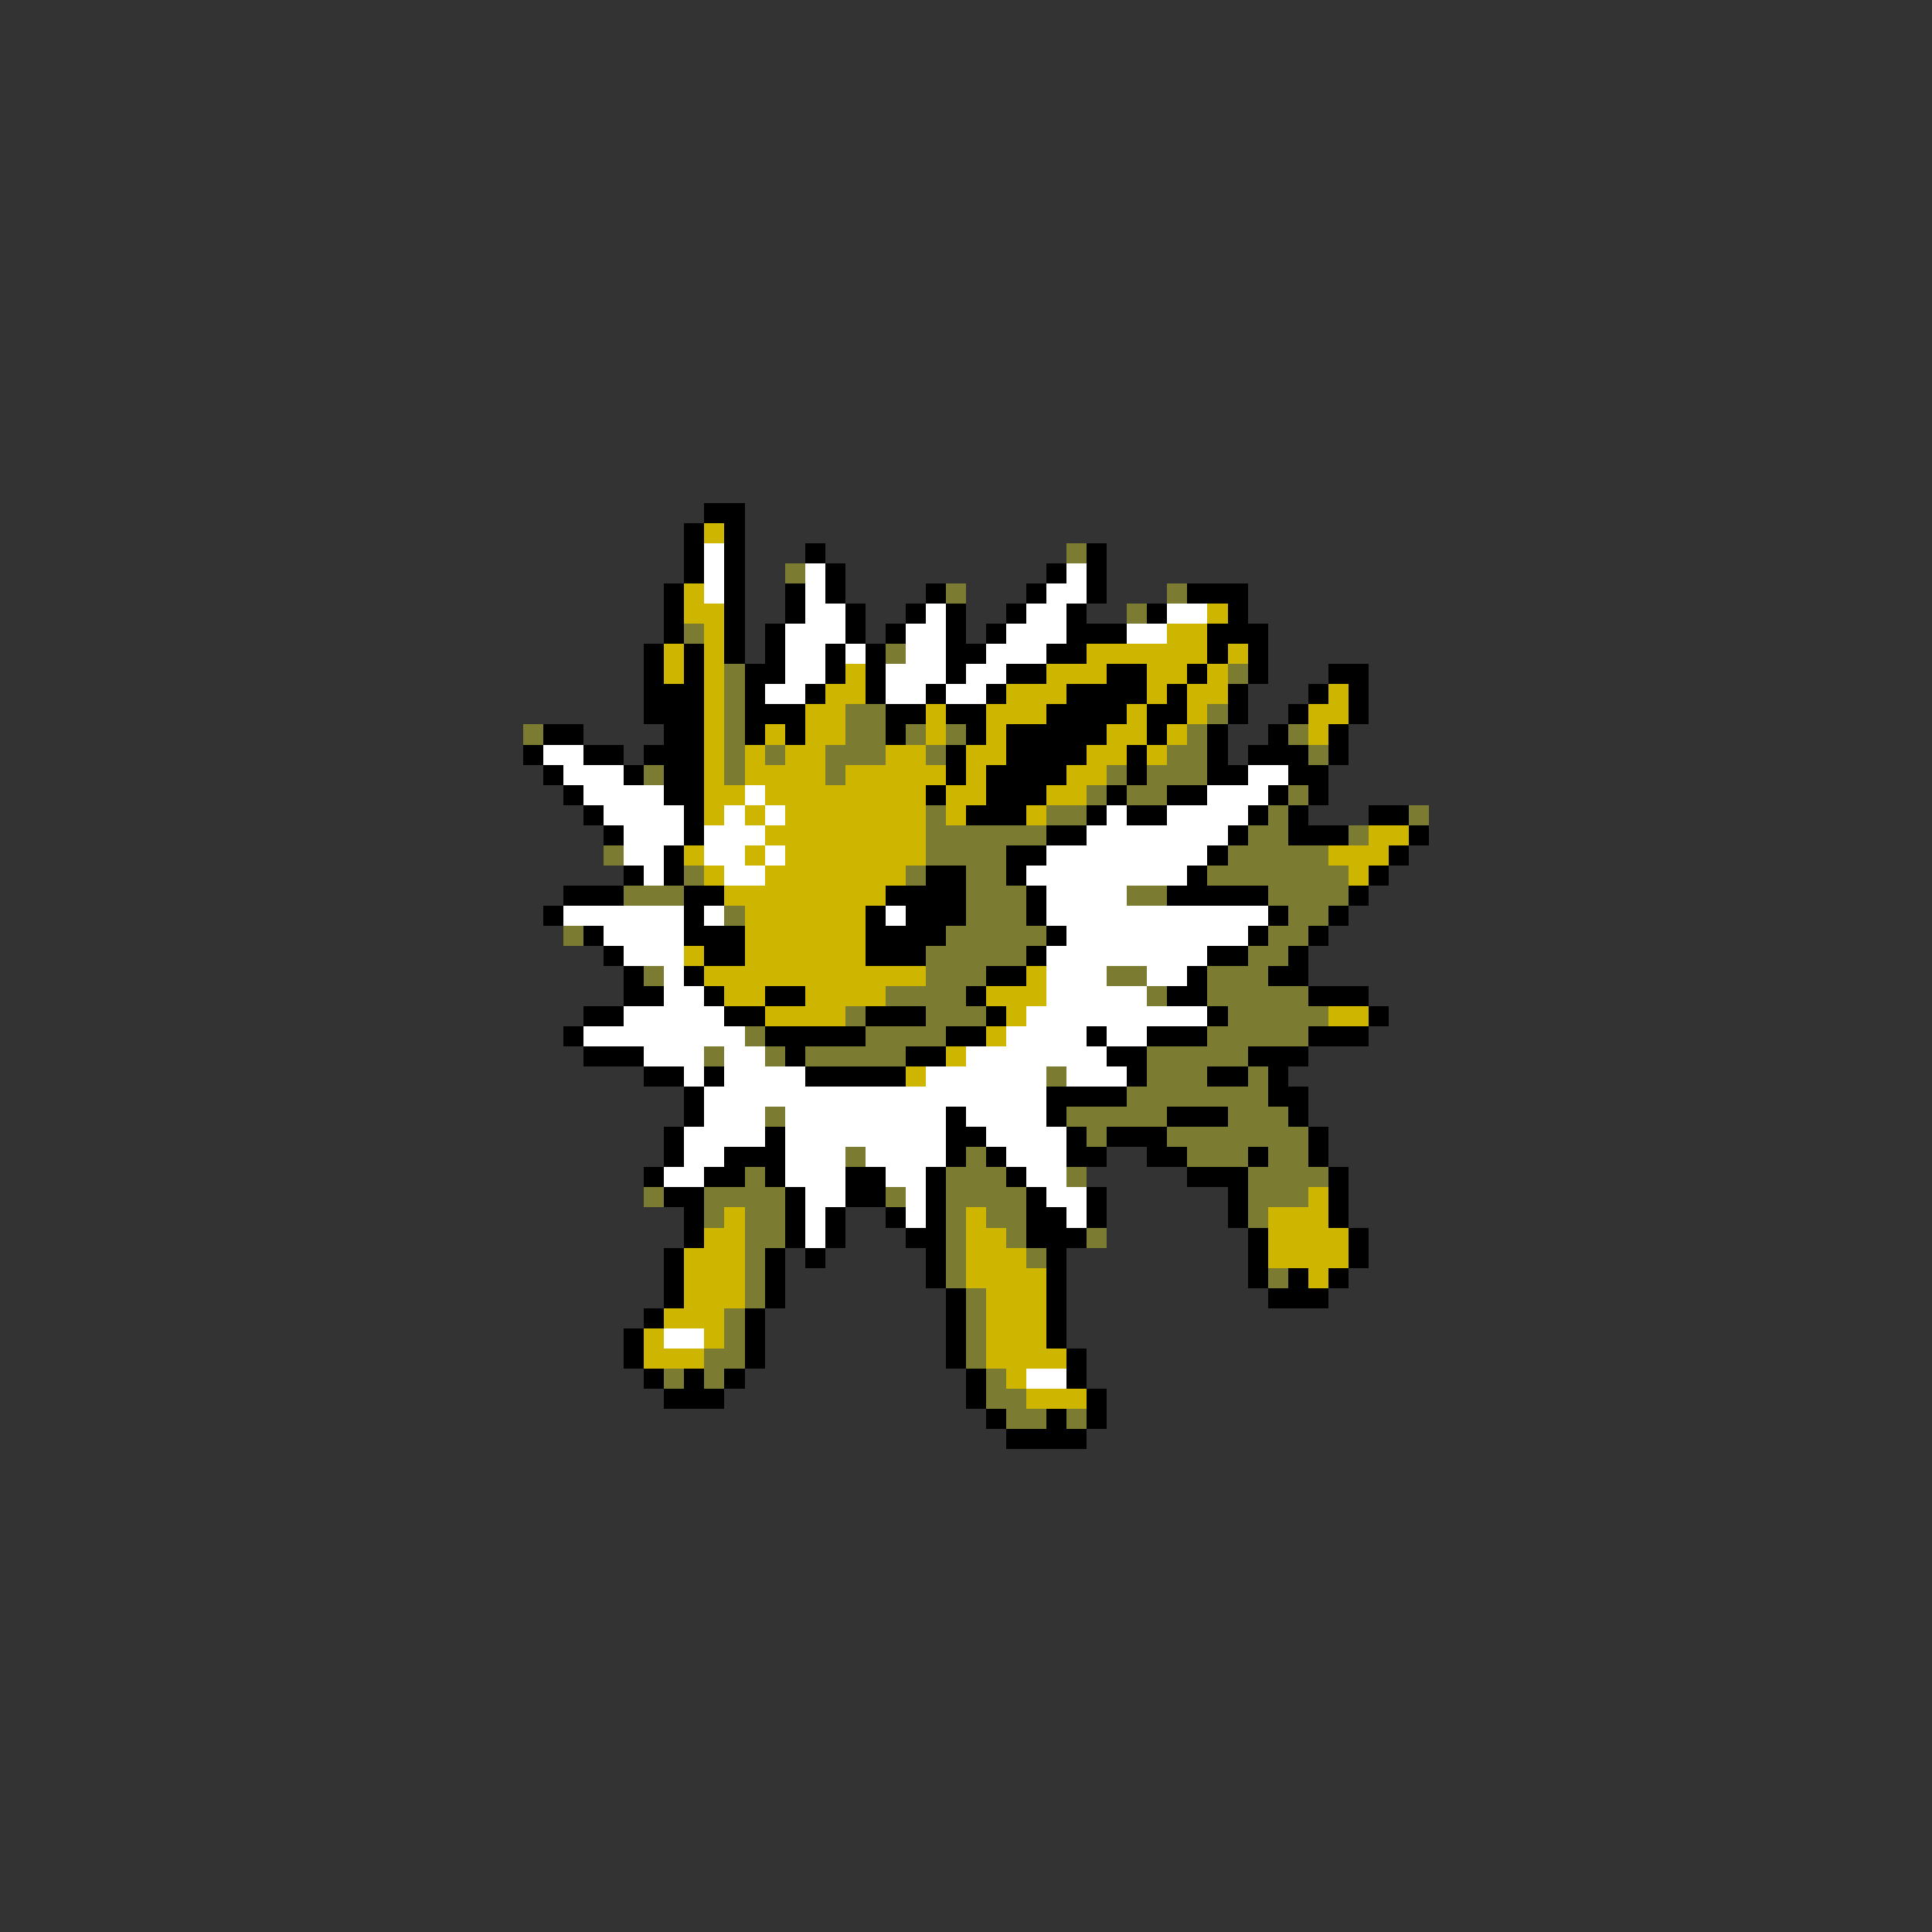 <svg xmlns="http://www.w3.org/2000/svg" viewBox="0 -0.5 96 96" shape-rendering="crispEdges">
<rect x="0" y="-0.5" width="96" height="96" fill="#333333" stroke="none"/>
<path stroke="#000000" d="M35 25h2M34 26h1M36 26h1M34 27h1M36 27h1M40 27h1M54 27h1M34 28h1M36 28h1M41 28h1M52 28h1M54 28h1M33 29h1M36 29h1M39 29h1M41 29h1M46 29h1M51 29h1M54 29h1M59 29h3M33 30h1M36 30h1M39 30h1M42 30h1M45 30h1M47 30h1M50 30h1M53 30h1M57 30h1M61 30h1M33 31h1M36 31h1M38 31h1M42 31h1M44 31h1M47 31h1M49 31h1M53 31h3M60 31h3M32 32h1M34 32h1M36 32h1M38 32h1M41 32h1M43 32h1M47 32h2M52 32h2M60 32h1M62 32h1M32 33h1M34 33h1M37 33h2M41 33h1M43 33h1M47 33h1M50 33h2M55 33h2M59 33h1M62 33h1M66 33h2M32 34h3M37 34h1M40 34h1M43 34h1M46 34h1M49 34h1M53 34h4M58 34h1M61 34h1M65 34h1M67 34h1M32 35h3M37 35h3M44 35h2M47 35h2M52 35h4M57 35h2M61 35h1M64 35h1M67 35h1M27 36h2M33 36h2M37 36h1M39 36h1M44 36h1M48 36h1M50 36h5M57 36h1M60 36h1M63 36h1M66 36h1M26 37h1M29 37h2M32 37h3M47 37h1M50 37h4M56 37h1M60 37h1M62 37h3M66 37h1M27 38h1M31 38h1M33 38h2M47 38h1M49 38h4M56 38h1M60 38h2M64 38h2M28 39h1M33 39h2M46 39h1M49 39h3M55 39h1M58 39h2M63 39h1M65 39h1M29 40h1M34 40h1M48 40h3M54 40h1M56 40h2M62 40h1M64 40h1M68 40h2M30 41h1M34 41h1M52 41h2M61 41h1M64 41h3M70 41h1M33 42h1M50 42h2M60 42h1M69 42h1M31 43h1M33 43h1M46 43h2M50 43h1M59 43h1M68 43h1M28 44h3M34 44h2M44 44h4M51 44h1M58 44h5M67 44h1M27 45h1M34 45h1M43 45h1M45 45h3M51 45h1M63 45h1M66 45h1M29 46h1M34 46h3M43 46h4M52 46h1M62 46h1M65 46h1M30 47h1M35 47h2M43 47h3M51 47h1M60 47h2M64 47h1M31 48h1M34 48h1M49 48h2M59 48h1M63 48h2M31 49h2M35 49h1M38 49h2M48 49h1M58 49h2M65 49h3M29 50h2M36 50h2M43 50h3M49 50h1M60 50h1M68 50h1M28 51h1M38 51h5M47 51h2M54 51h1M57 51h3M65 51h3M29 52h3M39 52h1M45 52h2M55 52h2M62 52h3M32 53h2M35 53h1M40 53h5M56 53h1M60 53h2M63 53h1M34 54h1M52 54h4M63 54h2M34 55h1M47 55h1M52 55h1M58 55h3M64 55h1M33 56h1M38 56h1M47 56h2M53 56h1M55 56h3M65 56h1M33 57h1M36 57h3M47 57h1M49 57h1M53 57h2M57 57h2M62 57h1M65 57h1M32 58h1M35 58h2M38 58h1M42 58h2M46 58h1M50 58h1M59 58h3M66 58h1M33 59h2M39 59h1M42 59h2M46 59h1M51 59h1M54 59h1M61 59h1M66 59h1M34 60h1M39 60h1M41 60h1M44 60h1M46 60h1M51 60h2M54 60h1M61 60h1M66 60h1M34 61h1M39 61h1M41 61h1M45 61h2M51 61h3M62 61h1M67 61h1M33 62h1M38 62h1M40 62h1M46 62h1M52 62h1M62 62h1M67 62h1M33 63h1M38 63h1M46 63h1M52 63h1M62 63h1M64 63h1M66 63h1M33 64h1M38 64h1M47 64h1M52 64h1M63 64h3M32 65h1M37 65h1M47 65h1M52 65h1M31 66h1M37 66h1M47 66h1M52 66h1M31 67h1M37 67h1M47 67h1M53 67h1M32 68h1M34 68h1M36 68h1M48 68h1M53 68h1M33 69h3M48 69h1M54 69h1M49 70h1M52 70h1M54 70h1M50 71h4" />
<path stroke="#ceb500" d="M35 26h1M34 29h1M34 30h2M60 30h1M35 31h1M58 31h2M33 32h1M35 32h1M54 32h6M61 32h1M33 33h1M35 33h1M42 33h1M52 33h3M57 33h2M60 33h1M35 34h1M41 34h2M50 34h3M57 34h1M59 34h2M66 34h1M35 35h1M40 35h2M46 35h1M49 35h3M56 35h1M59 35h1M65 35h2M35 36h1M38 36h1M40 36h2M46 36h1M49 36h1M55 36h2M58 36h1M65 36h1M35 37h1M37 37h1M39 37h2M44 37h2M48 37h2M54 37h2M57 37h1M35 38h1M37 38h4M42 38h5M48 38h1M53 38h2M35 39h2M38 39h8M47 39h2M52 39h2M35 40h1M37 40h1M39 40h7M47 40h1M51 40h1M38 41h8M68 41h2M34 42h1M37 42h1M39 42h7M66 42h3M35 43h1M38 43h7M67 43h1M36 44h8M37 45h6M37 46h6M34 47h1M37 47h6M35 48h11M51 48h1M36 49h2M40 49h4M49 49h3M38 50h4M50 50h1M66 50h2M49 51h1M47 52h1M45 53h1M65 59h1M36 60h1M48 60h1M63 60h3M35 61h2M48 61h2M63 61h4M34 62h3M48 62h3M63 62h4M34 63h3M48 63h4M65 63h1M34 64h3M49 64h3M33 65h3M49 65h3M32 66h1M35 66h1M49 66h3M32 67h3M49 67h4M50 68h1M51 69h3" />
<path stroke="#ffffff" d="M35 27h1M35 28h1M40 28h1M53 28h1M35 29h1M40 29h1M52 29h2M40 30h2M46 30h1M51 30h2M58 30h2M39 31h3M45 31h2M50 31h3M56 31h2M39 32h2M42 32h1M45 32h2M49 32h3M39 33h2M44 33h3M48 33h2M38 34h2M44 34h2M47 34h2M27 37h2M28 38h3M62 38h2M29 39h4M37 39h1M60 39h3M30 40h4M36 40h1M38 40h1M55 40h1M58 40h4M31 41h3M35 41h3M54 41h7M31 42h2M35 42h2M38 42h1M52 42h8M32 43h1M36 43h2M51 43h8M52 44h4M28 45h6M35 45h1M44 45h1M52 45h11M30 46h4M53 46h9M31 47h3M52 47h8M33 48h1M52 48h3M57 48h2M33 49h2M52 49h5M31 50h5M51 50h9M29 51h8M50 51h4M55 51h2M32 52h3M36 52h2M48 52h7M34 53h1M36 53h4M46 53h6M53 53h3M35 54h17M35 55h3M39 55h8M48 55h4M34 56h4M39 56h8M49 56h4M34 57h2M39 57h3M43 57h4M50 57h3M33 58h2M39 58h3M44 58h2M51 58h2M40 59h2M45 59h1M52 59h2M40 60h1M45 60h1M53 60h1M40 61h1M33 66h2M51 68h2" />
<path stroke="#7b7b31" d="M53 27h1M39 28h1M47 29h1M58 29h1M56 30h1M34 31h1M44 32h1M36 33h1M61 33h1M36 34h1M36 35h1M42 35h2M60 35h1M26 36h1M36 36h1M42 36h2M45 36h1M47 36h1M59 36h1M64 36h1M36 37h1M38 37h1M41 37h3M46 37h1M58 37h2M65 37h1M32 38h1M36 38h1M41 38h1M55 38h1M57 38h3M54 39h1M56 39h2M64 39h1M46 40h1M52 40h2M63 40h1M70 40h1M46 41h6M62 41h2M67 41h1M30 42h1M46 42h4M61 42h5M34 43h1M45 43h1M48 43h2M60 43h7M31 44h3M48 44h3M56 44h2M63 44h4M36 45h1M48 45h3M64 45h2M28 46h1M47 46h5M63 46h2M46 47h5M62 47h2M32 48h1M46 48h3M55 48h2M60 48h3M44 49h4M57 49h1M60 49h5M42 50h1M46 50h3M61 50h5M37 51h1M43 51h4M60 51h5M35 52h1M38 52h1M40 52h5M57 52h5M52 53h1M57 53h3M62 53h1M56 54h7M38 55h1M53 55h5M61 55h3M54 56h1M58 56h7M42 57h1M48 57h1M59 57h3M63 57h2M37 58h1M47 58h3M53 58h1M62 58h4M32 59h1M35 59h4M44 59h1M47 59h4M62 59h3M35 60h1M37 60h2M47 60h1M49 60h2M62 60h1M37 61h2M47 61h1M50 61h1M54 61h1M37 62h1M47 62h1M51 62h1M37 63h1M47 63h1M63 63h1M37 64h1M48 64h1M36 65h1M48 65h1M36 66h1M48 66h1M35 67h2M48 67h1M33 68h1M35 68h1M49 68h1M49 69h2M50 70h2M53 70h1" />
</svg>